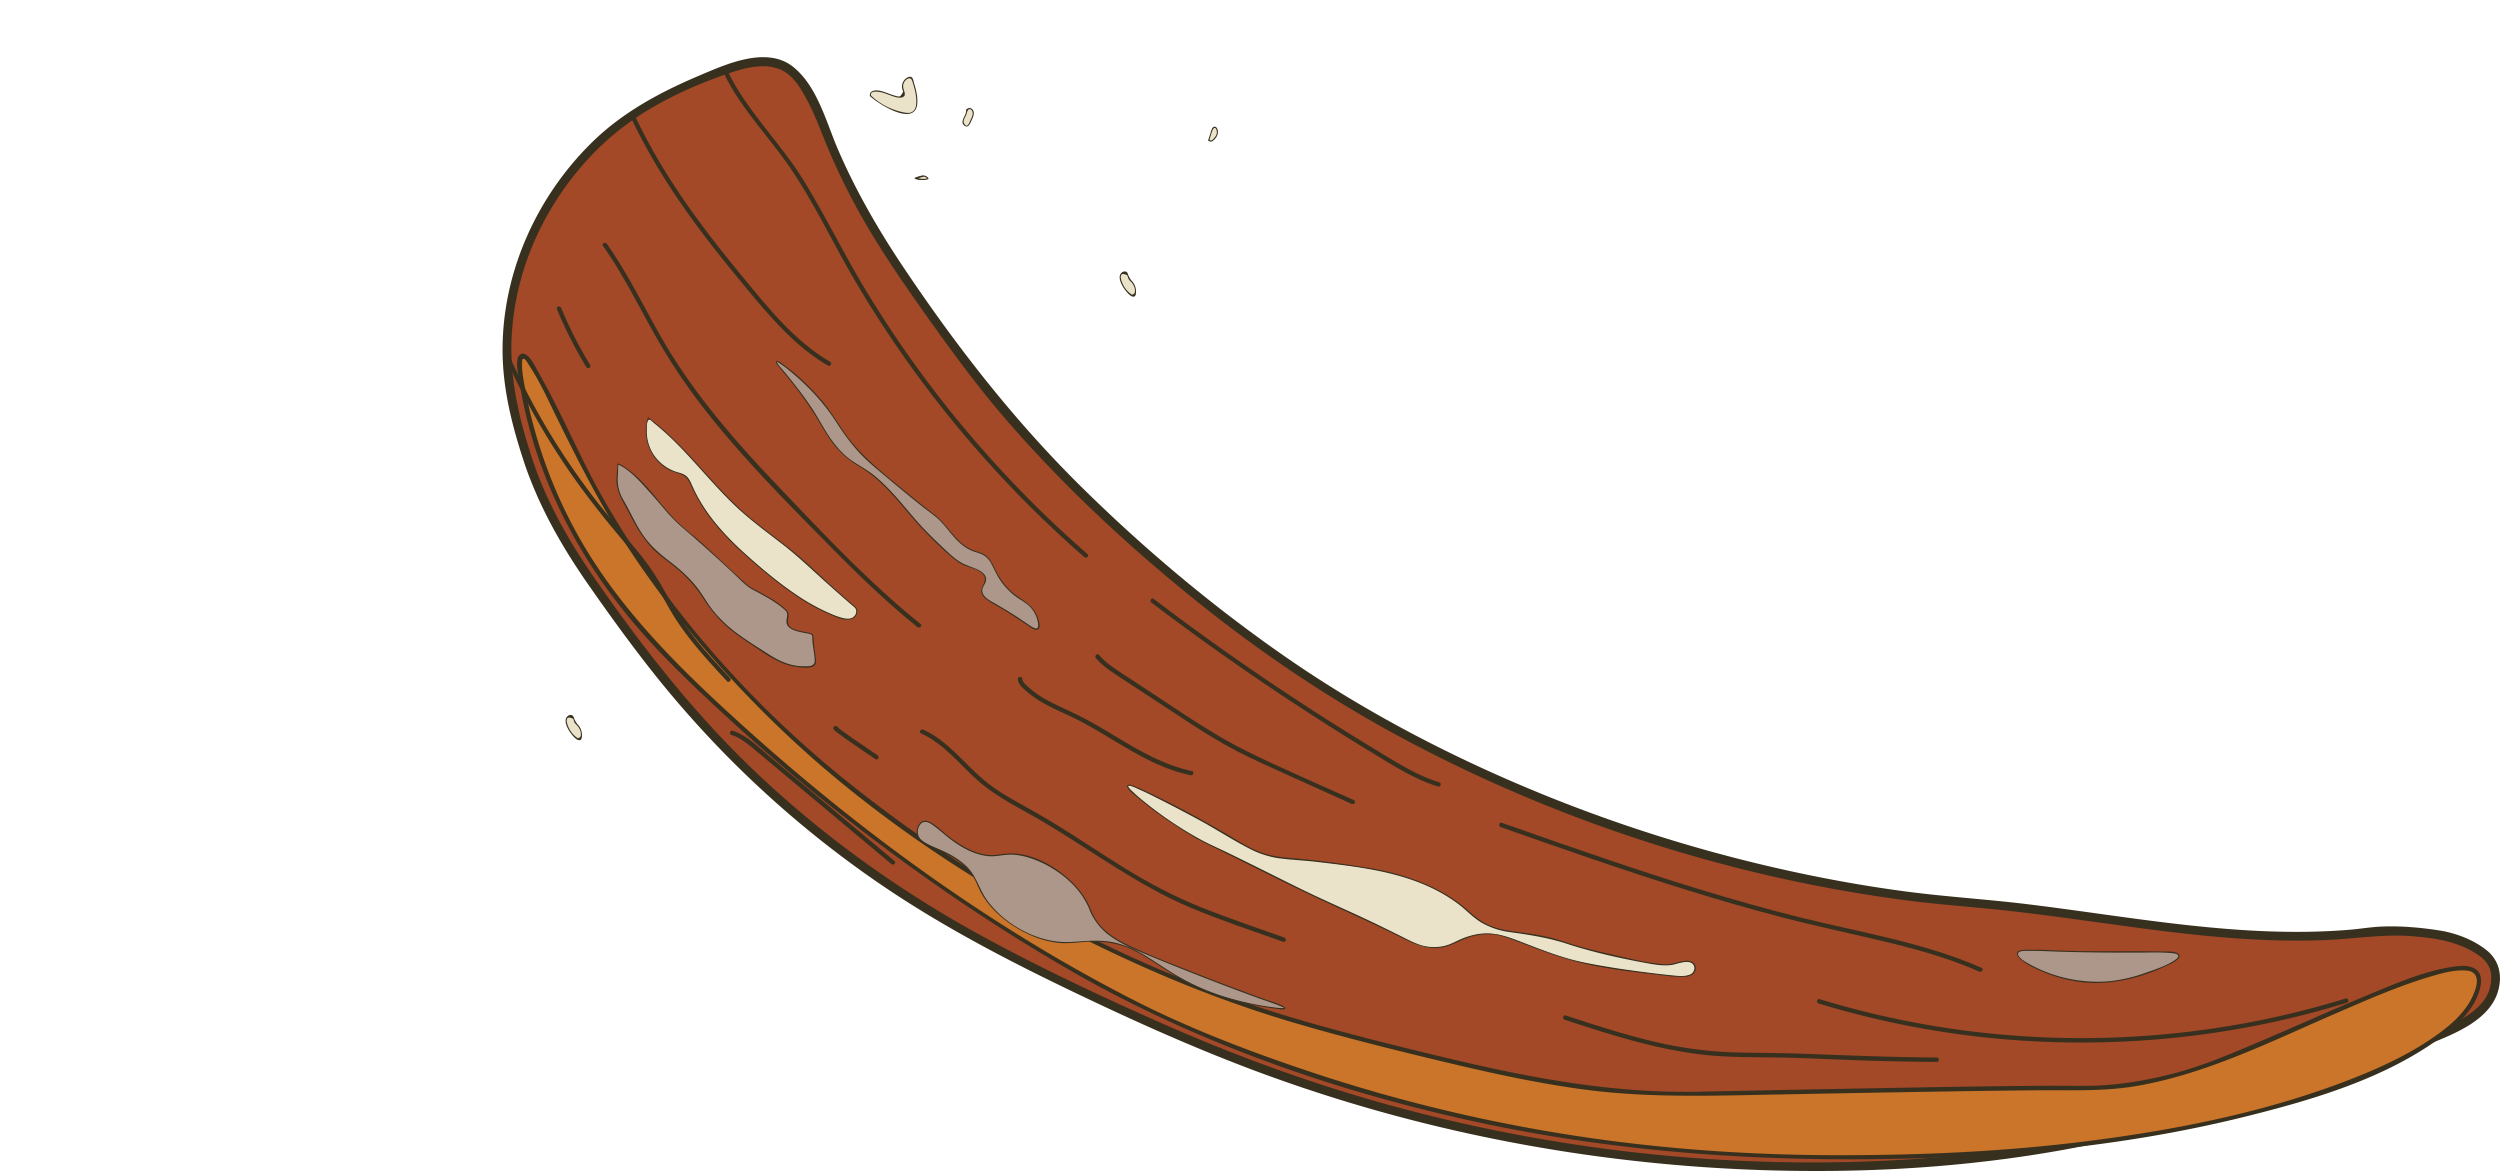 <svg xmlns="http://www.w3.org/2000/svg" viewBox="0 0 2833.31 1327.13"><defs><style>.cls-1{fill:#38301f;}.cls-2{fill:#eae3ca;}.cls-3{fill:none;}.cls-4{fill:#a34928;}.cls-5{fill:#ca7529;}.cls-6{fill:#ad968a;}</style></defs><title>horn2</title><g id="Layer_2" data-name="Layer 2"><g id="drinking_horn" data-name="drinking horn"><path class="cls-1" d="M713.44,134.14c20.48,43,45.93,83.34,74.24,121.61,13.6,18.38,27.79,36.31,42.27,54,15.15,18.51,30.32,37.1,46.59,54.64,17.7,19.1,37.13,36.74,59.73,49.9,2.79,1.62,5.3-2.7,2.52-4.32-40.51-23.59-70.29-61.29-99.7-96.93-29.67-36-58.32-72.91-83.21-112.4a667.88,667.88,0,0,1-38.12-69c-1.38-2.91-5.7-.37-4.32,2.52Z"/><path class="cls-1" d="M820,86.36c19.71,39.1,51.1,70.3,75.3,106.43,26.74,39.93,47.27,83.84,71.59,125.24A1271,1271,0,0,0,1121,527.56a1269.52,1269.52,0,0,0,105.79,103.76c2.41,2.11,6-1.41,3.53-3.53a1269.37,1269.37,0,0,1-178.76-191.93,1267.1,1267.1,0,0,1-73.2-108.36c-24.49-40.64-45.17-83.5-70.12-123.84-25.68-41.51-61.85-76.06-83.91-119.82-1.45-2.87-5.77-.35-4.32,2.52Z"/><path class="cls-1" d="M681.47,278.81c21.21,30.1,37.77,63,55.59,95.15a681.34,681.34,0,0,0,59.07,89.45c44.72,57.24,96.55,109.05,147.54,160.65,30,30.33,60.81,59.88,94.09,86.59,2.48,2,6-1.52,3.53-3.53-57.91-46.48-109-101.14-160.18-154.77-49.61-52-97.12-106.25-133-168.89-20.54-35.88-38.49-73.3-62.35-107.17-1.84-2.61-6.18-.12-4.32,2.52Z"/><path class="cls-1" d="M629.19,350.33a474.19,474.19,0,0,0,33.29,65.75c1.67,2.74,6,.23,4.32-2.52A464.78,464.78,0,0,1,634,349c-1.21-2.93-6-1.64-4.83,1.33Z"/><path class="cls-2" d="M986.41,108.45a74.64,74.64,0,0,0,38.87,19.71c2.85.49,5.93.78,8.49-.58,3.7-2,5-6.61,5.22-10.79.51-9.37-2.42-18.54-5.31-27.47a2.68,2.68,0,0,0-1.16-1.76,2.31,2.31,0,0,0-1.47,0c-5.86,1.2-9.77,8.17-7.75,13.8.94,2.6,2.71,5.93.56,7.65a4.49,4.49,0,0,1-2.57.76c-9.82.6-18.72-6.61-28.57-6.67a7.74,7.74,0,0,0-4.9,1.31c-1.36,1.07-2,3.16-1,4.58"/><path class="cls-1" d="M986,108.89c10.06,9.49,52.68,36.24,53.68,7,.25-7.27-1.55-14.42-3.64-21.32-1.17-3.83-1.37-8.88-6.34-7.28-3.8,1.21-6.65,5.07-7.34,8.91a11.29,11.29,0,0,0,.38,5.32,12.49,12.49,0,0,1,.78,2.05c.09,1-2.5,5.11-3.73,5.6-1.64.66-5-.63-6.64-1.1-6.71-1.87-13.24-5.68-20.39-5.6-3.89,0-8.23,2.23-6.54,6.68.28.74,1.49.42,1.2-.33-2.8-7.42,10.58-4.5,12.79-3.86,2.77.79,5.45,1.89,8.16,2.86,3.83,1.37,10.32,4,14.49,2.35,3-1.15,2.94-3.5,2.12-6.23-1.16-3.89-2.43-6.81-.18-10.83a9.15,9.15,0,0,1,3.25-3.51c3.41-1.93,5-.41,5.93,2.6,2.25,7.08,4.36,14.33,4.47,21.82,0,3.38-.12,7.67-2.23,10.54-3.52,4.77-9.13,3.45-14,2.39A74.89,74.89,0,0,1,986.85,108c-.59-.55-1.47.33-.89.88Z"/><path class="cls-2" d="M1045,199.49s-2.68,1-4,1.34-2.76.41-3.86,1.21a17.24,17.24,0,0,0,12.52.41A6.27,6.27,0,0,0,1045,199.49Z"/><path class="cls-1" d="M1044.85,198.88c-2.57.92-5.67,1.3-8,2.62a.63.63,0,0,0,.15,1.14,18.46,18.46,0,0,0,12.85.41.63.63,0,0,0,.38-.92,7.31,7.31,0,0,0-5-3.25c-.79-.13-1.13,1.08-.33,1.21a6.18,6.18,0,0,1,4.29,2.67l.37-.91a17.41,17.41,0,0,1-12.19-.41l.15,1.14c2.23-1.26,5.26-1.62,7.71-2.49C1045.93,199.82,1045.61,198.61,1044.85,198.88Z"/><path class="cls-3" d="M129.41,72.62c-.39-4.91-5.83-9.34-10.3-7.25-2.51,1.17-4,3.88-6.35,5.28-5,2.92-11-.78-16.23-3.07C88.91,64.26,80.37,64,72.06,64c-3.76,0-7.6.08-11.12,1.41s-6.7,4.14-7.43,7.82c0,0,21.34-1.69,31,1.72,5.74,2,10.93,5.32,16.47,7.83s11.78,4.22,17.7,2.79S129.89,78.69,129.41,72.62Z"/><path class="cls-3" d="M213.58,185.33c-.08-.48-.62-.72-1.09-.88l-4-1.29a3.12,3.12,0,0,0-2.62-.06c-.76.49-.58,2,.32,2l-1,2a5.53,5.53,0,0,0,8.11-.91A1.19,1.19,0,0,0,213.58,185.33Z"/><path class="cls-3" d="M402.07,1.93C373-.28,342.51-2.88,315.58,8.42c-13.33,5.6-25.27,14.43-39.09,18.69-15.83,4.89-32.9,3.41-49.21,6.37s-33.57,12.71-36.58,29c-3.67,19.83,16.13,37,35.85,41.19s40.35.43,60.31,3.33c28.87,4.2,56.28,25.15,62.09,53.74,5.33,26.22-8.23,52.45-24.6,73.61-19.61,25.35-59.78,69.91-60.33,73.1-4.08,23.64,41.2,55.59,59.32,33C345.15,313.27,358,327,382,301.75c6.74-7.09,11.38-15.9,17.48-23.55,13.33-16.72,38.65-27.28,56.18-15,19.16,13.38,26.36,51.61,6.74,64.3-53.5,34.62-84.69,67.24-56,140.37,22.16,56.52,104.48,48,91.43-4.61-1.7-6.84,1.77-13.93,2.15-21,1.36-25.08,52.31-63.71,55.27-54.76,5,15.2,14.28,26.4,19.31,41.6-3.84-192.29,98.54-309.2,302.73-367a226,226,0,0,0,27.1-60.12C737,8.29,569.13,14.63,402.07,1.93Z"/><path class="cls-3" d="M580.21,672.71c-1.05-4-3.35-7.42-5.26-11A60.08,60.08,0,0,1,568.13,630c.34-5.36,1.09-11.6-2.82-15.27-2.16-2-5.24-2.68-8.15-3.24q-15.21-3-30.44-5.91c-5.59-1.08-11.49-2.14-16.86-.27-8.33,2.89-12.78,11.71-16.41,19.74l-.64,1.48c-2.5,9.13-5,18.78-2.59,27.93,1.34,5,4.09,9.56,6.81,14,6.8,11.09,14.1,22.68,25.53,28.89,9.5,5.16,20.68,5.94,31.48,6.44,4.07.19,8.3.33,12.08-1.2,4.4-1.79,7.64-5.63,10.06-9.7C579.8,686.87,582,679.53,580.21,672.71Z"/><path class="cls-3" d="M1030.31,42.89c-7.86-8.24-19.54-14.13-30.56-11.27,0,0-12.67,1.07-15.83,4.51-10.83,11.77-10.09,29.77-8.7,45.7l1.08,12.44c.73,8.39,1.67,17.31,6.9,23.91,5,6.34,13.06,9.33,20.69,12a191.3,191.3,0,0,0,20,6.27c7.67,1.79,17.13,2,21.89-4.26,2.66-3.5,3.09-8.15,3.36-12.53C1050.82,92.6,1049.05,62.54,1030.31,42.89Z"/><path class="cls-3" d="M261.34,417a43.77,43.77,0,0,1-21.79-30.7c-.81-4.86-1.05-10.41-4.78-13.63-2.85-2.47-6.92-2.78-10.68-3l-38.79-2c-6.6-.35-9.76,5.88-9.76,5.88-2.2,7.6-5.46,14.91-7,22.68s-1,16.4,3.75,22.74c7.07,9.48,21.14,11.07,29,19.91,3.92,4.41,5.91,10.23,9.57,14.86s10.38,8,15.42,4.9a15.85,15.85,0,0,0,2.95-2.54q16.68-16.83,33.35-33.65A3.81,3.81,0,0,0,264,420C264,418.61,262.58,417.7,261.34,417Z"/><path class="cls-3" d="M1112.3,132.07a43,43,0,0,1-3.06,8.42c-3.31,7.79-18,18.73-20.37,4.74s-1.73-33.64,2.74-41.89c2.65-4.9,6-4.82,9.09-4.19s6.64,1.92,9.27,7.61S1114.06,124,1112.3,132.07Z"/><path class="cls-3" d="M36.63,351.08a42.51,42.51,0,0,1,5.29,7.23c4.62,7.08,5.5,25.4-7.41,19.55s-28.9-17.3-33.27-25.61c-2.59-4.93-.66-7.65,1.59-9.88s5.3-4.45,11.48-3.46S30.87,345.1,36.63,351.08Z"/><path class="cls-3" d="M1363.61,129.91c-1.67,1.71-2.54,4-3.57,6.18-3.14,6.5-3.73,32.46,5,34.58s19.55-1.4,22.51-9.89c1.75-5,.45-10.59-1.08-15.7-1.59-5.33-3.58-10.84-7.76-14.49S1367.51,126,1363.61,129.91Z"/><path class="cls-3" d="M327,468.65c-.75-5.51-6-9.51-11.48-10.59s-16.87,8.72-16.87,8.72a8.19,8.19,0,0,0-4.25,7c-.07,7.29,9.18,10.94,16.43,10.16C319,483,328.09,476.86,327,468.65Z"/><path class="cls-3" d="M140.63,67.14c-.88-4.41-1.95-9.14-5.32-12.12-3.56-3.15-8.7-3.48-13.36-4.39-9.17-1.79-24.29-11.47-24.29-11.47-23-3-47.34,9.66-58.06,30.29-1.52,2.92-2.71,6.72-.66,9.3A8.49,8.49,0,0,0,43,81.16c14.81,5.09,31.74,2.46,45.88,9.18,3.9,1.85,7.47,4.37,11.5,5.91,6.2,2.38,13,2.29,19.68,2.17,5.48-.1,11.36-.34,15.75-3.62C143.74,88.87,142.59,76.85,140.63,67.14Z"/><path class="cls-3" d="M1266.75,284.76c-2.57,1.54-5.31,3.27-6.43,6.05-1.18,2.94-.25,6.24.22,9.38.93,6.16-1.78,17.82-1.78,17.82,3.25,15.17,16.64,27.6,32,29.74,2.17.3,4.82.2,6-1.67a5.61,5.61,0,0,0,.62-3.09c-.12-10.44-5.55-20.5-4.48-30.89.29-2.86,1.08-5.67,1.15-8.54.11-4.43-1.47-8.71-3-12.86-1.28-3.42-2.74-7.06-5.79-9.09C1279.71,278,1272.42,281.36,1266.75,284.76Z"/><path class="cls-3" d="M638.81,787.44c-2.57,1.54-5.31,3.27-6.43,6-1.18,2.94-.25,6.25.22,9.38.92,6.16-1.78,17.83-1.78,17.83,3.25,15.16,16.64,27.6,32,29.73,2.17.3,4.82.2,6-1.67a5.61,5.61,0,0,0,.62-3.09c-.12-10.44-5.55-20.49-4.48-30.89.29-2.86,1.08-5.66,1.15-8.54.11-4.43-1.48-8.71-3-12.85-1.28-3.42-2.74-7.07-5.79-9.09C651.77,780.63,644.48,784,638.81,787.44Z"/><path class="cls-3" d="M225.24,182.83a8.11,8.11,0,0,0-3.75-1.5l-13.82-3s-5.48-3-7.67.36-1.33,8,.91,11.28c5.22,7.72,18.24,8.7,23.94,1.33C226.76,188.86,227.6,184.89,225.24,182.83Z"/><path class="cls-3" d="M1057.71,197a8.11,8.11,0,0,0-3.75-1.5l-13.82-2.95s-5.48-3-7.66.37-1.34,8,.9,11.27c5.22,7.72,18.24,8.7,23.94,1.33C1059.24,203.08,1060.08,199.1,1057.71,197Z"/><path class="cls-4" d="M598.52,521.72c-12.46-37.89-29.81-90.66-22-159.59,10.66-94.29,61.61-158.79,88-187.11C710.89,125.4,757.88,105.61,802.14,87c44.44-18.72,68.9-20.8,88.05-11,21.74,11.11,41.07,60.76,43.75,67.73,38.34,99.71,86.64,164.61,148.86,251.45,112.51,157.05,300.14,311.42,423.74,388,272.86,169,556.33,226.3,720.92,239.38,146.77,11.67,293.61,48.92,440.26,35.77,16.55-1.48,34.87-7.31,95.38,1,19.08,2.63,52.63,16,61.46,32,8.16,14.83,1.15,32.8,0,35.77-15.24,39.08-108.17,63.19-126.58,68.79-208.19,63.36-76.83,36.87-291.67,88.06-127.78,30.44-336.85,57.81-610.85,19.26-264.67-37.24-451.3-123.94-561.32-176.11-100.21-47.51-217.28-104-344-214.62C785.65,821.21,727.34,739.23,678.31,670.31,641.67,618.8,616.61,576.75,598.52,521.72Z"/><path class="cls-1" d="M603.34,520.39c-14.7-44.71-25.61-89.77-23.49-137.24,2.23-49.94,17.11-98.7,42-142,19.19-33.35,44-63.76,73.49-88.54,37.42-31.46,84.37-53.79,130.47-69.44,17.46-5.93,37.64-11.56,55.82-5.45,17,5.71,26.68,23.55,34.52,38.52C923.54,130.4,929,145.2,935,159.92a743.06,743.06,0,0,0,32.42,69.13c23.17,43.4,50.81,84.14,79.25,124.21,29.81,42,59.9,83.49,93.63,122.44,67.57,78,144,148.57,224.73,212.71,75.48,59.93,155.52,112.57,241.07,157.06,170.89,88.88,358.39,148.69,549.37,174.28,41.15,5.51,82.54,8.15,123.77,12.82,59.14,6.7,117.93,16,177,23.19,60.09,7.27,120.69,12.27,181.25,9.54,33.08-1.48,64.86-7,98.07-4.13,24.32,2.07,47.92,5.63,69.12,18.55,10.79,6.58,18.57,14.38,18.75,27.85a44.57,44.57,0,0,1-6.18,22.89c-8.43,14-24.22,23.07-38.29,30.36-16.19,8.39-33.33,14.86-50.63,20.57-55.07,18.16-111.15,33-165.14,54.35-45.63,18.07-94.19,28-141.77,39.42a1487.17,1487.17,0,0,1-223.61,36.31c-212.85,17.72-430.95-4.45-636.32-62.75-82.27-23.35-162.66-52.89-240.92-87.33-68.43-30.11-136.53-62.09-202.29-97.66-96.68-52.3-186.45-116.36-265.82-192.52-68-65.32-125.79-139.54-179.36-217-28.92-41.78-53.67-85.51-69.79-133.87-2-6.07-11.69-3.47-9.64,2.66,16.83,50.49,42.78,96.08,73.12,139.6,24.46,35.08,49.58,69.79,76.24,103.23A1174.08,1174.08,0,0,0,986.39,994.25c78.12,54.86,162.72,98.06,248.8,138.84,65.38,31,131.52,60.18,199.5,85,205.22,74.94,424.63,111.22,643,108.93,86.73-.91,173.52-8.27,258.93-23.54,38.55-6.9,76.57-16,114.61-25.23,28.69-7,57.61-13.61,85.81-22.42,13.09-4.09,25.71-9.33,38.49-14.26,27.33-10.54,55.24-19.54,83.17-28.34,33.4-10.53,67.73-19.21,100.23-32.39,26.49-10.75,61.64-25.88,71.5-55.41,6-18.09,2.81-36.53-12.45-48.64-14.89-11.83-34.88-19.44-53.57-22.33-21.18-3.27-43-5.21-64.45-4.4-12.28.46-24.35,2.57-36.58,3.59-123.05,10.28-245.24-14.3-366.87-29.06-44.32-5.38-88.9-8.1-133.18-13.82-41.14-5.3-82-12.41-122.62-21a1714.64,1714.64,0,0,1-289-88.18c-102.07-41.31-201-92.45-291.74-155-83.82-57.85-162.52-123.79-235-195.36-76.3-75.39-141.36-159.19-201-248.18-28.59-42.67-54.28-87.15-74.58-134.38C936.27,138,926.1,97.63,899,75.85,869.1,51.9,823.62,72.49,793.82,85.1c-45.5,19.24-88.25,42-123.73,77.05C608.29,223.21,569.91,308,569.56,395.25c-.17,44.12,10.46,86.2,24.14,127.8C595.7,529.14,605.36,526.53,603.34,520.39Z"/><path class="cls-1" d="M715.44,134.14c20.48,43,45.93,83.34,74.24,121.61,13.6,18.38,27.79,36.31,42.27,54,15.15,18.51,30.32,37.1,46.59,54.64,17.7,19.1,37.13,36.74,59.73,49.9,2.79,1.62,5.3-2.7,2.52-4.32-40.51-23.59-70.29-61.29-99.7-96.93-29.67-36-58.32-72.91-83.21-112.4a667.88,667.88,0,0,1-38.12-69c-1.38-2.91-5.7-.37-4.32,2.52Z"/><path class="cls-1" d="M822,86.36c19.71,39.1,51.1,70.3,75.3,106.43,26.74,39.93,47.27,83.84,71.59,125.24A1271,1271,0,0,0,1123,527.56a1269.52,1269.52,0,0,0,105.79,103.76c2.41,2.11,6-1.41,3.53-3.53a1269.37,1269.37,0,0,1-178.76-191.93,1267.1,1267.1,0,0,1-73.2-108.36c-24.49-40.64-45.17-83.5-70.12-123.84-25.68-41.51-61.85-76.06-83.91-119.82-1.45-2.87-5.77-.35-4.32,2.52Z"/><path class="cls-1" d="M683.47,278.81c21.21,30.1,37.77,63,55.59,95.15a681.34,681.34,0,0,0,59.07,89.45c44.72,57.24,96.55,109.05,147.54,160.65,30,30.33,60.81,59.88,94.09,86.59,2.48,2,6-1.52,3.53-3.53-57.91-46.48-109-101.14-160.18-154.77-49.61-52-97.12-106.25-133-168.89-20.54-35.88-38.49-73.3-62.35-107.17-1.84-2.61-6.18-.12-4.32,2.52Z"/><path class="cls-1" d="M1043.88,831.19c25.44,11.61,42.81,34.07,63.12,52.39,22.89,20.65,51.19,33.38,77.41,49.08,54.44,32.57,105.38,70.8,164.11,95.69,34.56,14.65,70.34,26.43,105.7,39,3,1.07,4.34-3.76,1.33-4.83-31.29-11.09-62.84-21.66-93.67-34-30.2-12.09-58.78-27.15-86.48-44.16-26.64-16.36-52.5-34-79.13-50.32-13.46-8.28-27.21-16-41-23.69s-27.32-15.53-39.36-25.62c-23.1-19.35-41.42-45-69.47-57.83-2.91-1.33-5.45,3-2.53,4.32Z"/><path class="cls-1" d="M1242,745.85c6.07,7.14,13.56,12.7,21.32,17.88,9.06,6,18.22,11.95,27.34,17.92q27.89,18.29,55.79,36.55c18.16,11.85,36.52,23.4,55.81,33.35,19.52,10.07,39.67,18.9,59.68,27.94l69.92,31.61c2.91,1.31,5.46-3,2.53-4.32-40.14-18.14-80.81-35.43-120.34-54.88-39-19.19-74.71-44.32-111-68.09l-30.47-20c-9.7-6.36-19.47-12.62-27-21.54-2.09-2.45-5.61,1.1-3.54,3.54Z"/><path class="cls-1" d="M1305,683a2948.87,2948.87,0,0,0,252.75,171.73c23,14,46,28.64,71.92,36.63,3.08,1,4.4-3.87,1.33-4.82-23.6-7.28-44.66-20.31-65.62-33-21.51-13-42.92-26.23-64.13-39.76q-63.45-40.46-124.72-84.2-34.87-24.91-69-50.86c-2.56-1.94-5.06,2.4-2.53,4.32Z"/><path class="cls-1" d="M1153.59,769.55c-.22,5.92,6.75,11.26,10.82,14.8a106.76,106.76,0,0,0,16.34,11.49c12.83,7.46,26.67,12.94,39.89,19.63,27.57,14,52.94,31.87,80.6,45.69,15.33,7.66,31.33,13.93,48.14,17.44,3.14.66,4.48-4.16,1.33-4.82-28.64-6-54.32-20.1-79.23-34.92-12.35-7.35-24.58-14.88-37.17-21.8-12.09-6.66-24.67-12.22-37.08-18.22a173,173,0,0,1-19.92-11,86.67,86.67,0,0,1-9.94-7.55c-2.47-2.19-8.91-7.18-8.78-10.75.11-3.22-4.89-3.22-5,0Z"/><path class="cls-5" d="M1466,1156.34c24.35,7.21,47.51,13.25,66.8,18.28,178.51,46.56,278.18,67.8,391.37,65.17,42.43-1,355-7.31,420.71-6.73,16.31.15,32.64.29,48.88-1.1,21.66-1.86,43-6.44,64.16-11.37,96.27-22.43,322.32-150.53,349-118,6.13,7.47.26,21.58-1.54,25.9-33.45,80.45-287.05,171.5-626,181.61-156.92,4.67-491.15,10.87-870.88-162.35,0,0-269.47-122.91-542.07-393.48C725.58,713.75,650,633.12,610.9,512.09c-14.5-44.92-27.31-105.79-19.26-108.68C601,400,634.25,476.56,661.8,530c84.81,164.39,197.94,269.41,254.53,321.94C916.33,851.92,1140.44,1060,1466,1156.34Z"/><path class="cls-1" d="M1465.28,1158.75c59.25,17.44,119.4,32.35,179.47,46.62,48.35,11.48,97,22,146.26,28.83,63.3,8.84,126.16,8.19,189.81,6.9q113.47-2.3,226.94-4.14c33.67-.53,67.34-1,101-1.31,38.05-.31,76.2,1.56,113.86-5.08,79.93-14.1,153.31-51.3,227.24-83.2,34.5-14.89,69.29-30.21,105.4-40.83,11.33-3.33,23.33-6.73,35.24-6.74,3.54,0,7.72.07,10.95,1.78,9.66,5.08,4.7,18.77,1.24,26.62-9,20.55-28.08,36-46.15,48.33-28.78,19.69-61,34.39-93.4,47-95.12,36.89-196.93,57.06-297.85,69.8-93,11.73-186.81,15.9-280.5,15.89-86.56,0-173.12-5.09-259-16.3a1815.77,1815.77,0,0,1-335.74-76.56c-70.57-23.36-140.87-50-207.13-83.93-159.43-81.67-307.22-189.2-439.91-309C769.53,757,698.4,687.52,651,599.45a547.28,547.28,0,0,1-56-159.6c-1.67-9-3.56-18.45-3.3-27.68.08-2.82-.46-5.62,1.94-5.52,2.08.08,5.64,6.9,6.67,8.47,11.52,17.52,20.34,37,29.55,55.81,25.41,51.81,51.28,102.94,83,151.25a1095.94,1095.94,0,0,0,95.12,124A1270.74,1270.74,0,0,0,923.77,861.89c113.11,98.68,245.54,178.77,382.79,238.68a1381.86,1381.86,0,0,0,158.72,58.18c3.09.92,4.41-3.9,1.33-4.82-183.54-54.65-357.27-148.54-506.6-268.31C849.6,797.06,753,687,683.1,564c-26.4-46.43-46.53-96.14-73.07-142.43C607.42,417.05,599,398.39,591,401c-9,2.94-3.25,25.61-2.29,31.76C605,537,655.22,633.76,724,712.86c32.74,37.65,69.43,72,106.22,105.59Q899,881.29,972.82,938.24c75.25,58.1,154.1,111.74,236.36,159.43,141.52,82,297.62,137.08,457.08,172.3,172.94,38.2,349.22,48.53,525.82,42.16,118.87-4.28,238.21-18.14,353.76-46.93,74.93-18.67,155.7-42.45,219-88.44,17.17-12.47,34.43-27.66,42.83-47.65,4.35-10.35,8.25-26.35-4.46-32.18-7.59-3.48-17.07-2.22-25-1-32.38,5.11-63.89,19-94,31.44-40,16.53-79.45,34.41-119.28,51.38-34,14.48-68.52,29.57-104.44,38.58-31.34,7.87-63,13-95.32,13.26-14.55.13-29.09-.14-43.64-.07-73,.38-146.07,1.87-219.09,3.2q-88.87,1.62-177.75,3.52c-94.53,2-187-15-278.66-36.73-60.07-14.27-120.23-29.18-179.47-46.62C1463.52,1153,1462.2,1157.85,1465.28,1158.75Z"/><path class="cls-1" d="M1773.29,1155.72c59.39,19.43,119.61,38.82,182.53,41.63,27.88,1.24,55.84.75,83.74,1.73,21.37.74,42.74,1.71,64.11,2.49q45.6,1.65,91.25,1.94c3.21,0,3.22-5,0-5-49.28-.31-98.47-2.32-147.7-4.16-25.83-1-51.66-1-77.5-1.56a454.34,454.34,0,0,1-94.46-12.16c-34.09-8-67.4-18.85-100.65-29.73-3.06-1-4.37,3.82-1.32,4.82Z"/><path class="cls-1" d="M2061,1137.26a1018.86,1018.86,0,0,0,232.21,42.18,1031.5,1031.5,0,0,0,235.73-12,1010,1010,0,0,0,130.8-31c3.07-.94,1.76-5.77-1.33-4.82a1013.52,1013.52,0,0,1-231.68,42.65,1025.62,1025.62,0,0,1-235.33-11.57,1010.57,1010.57,0,0,1-129.07-30.32c-3.08-.94-4.4,3.88-1.33,4.82Z"/><path class="cls-1" d="M1700.58,937.32c70.68,24.87,141.37,49.75,213,71.95,35.75,11.08,71.72,21.5,108,30.89,34.93,9,70.19,16.61,105.33,24.81,39.54,9.23,79,19.77,116.24,36.14,2.92,1.28,5.46-3,2.52-4.32-65.85-28.92-137.46-40-206.81-57.39-73-18.25-144.8-40.84-216-64.93-40.39-13.66-80.61-27.82-120.83-42-3-1.07-4.35,3.76-1.33,4.82Z"/><path class="cls-1" d="M829.11,833c8.58,2.69,15.71,8,22.56,13.63,7.52,6.19,15,12.49,22.42,18.74l45.14,37.76,91,76.15c2.45,2,6-1.47,3.53-3.54L919.7,897,873,858c-13-10.84-26.09-24.64-42.6-29.81-3.08-1-4.39,3.86-1.33,4.82Z"/><path class="cls-1" d="M944.56,825.83c.55,2.07,3.24,3.59,4.8,4.79,4.1,3.16,8.35,6.14,12.59,9.11,10,7,20,13.79,30.12,20.58,2.68,1.8,5.19-2.53,2.53-4.32-9.07-6.1-18.12-12.22-27.1-18.46-4.13-2.87-8.25-5.76-12.3-8.74-1.47-1.07-3-2.14-4.35-3.31-.82-.68-1.83-2.32-1.47-1-.83-3.11-5.65-1.79-4.82,1.33Z"/><path class="cls-1" d="M631.19,350.33a474.19,474.19,0,0,0,33.29,65.75c1.67,2.74,6,.23,4.32-2.52A464.78,464.78,0,0,1,636,349c-1.21-2.93-6-1.64-4.83,1.33Z"/><path class="cls-2" d="M969.26,688.31S934.59,658.48,918,642.42c-23.55-22.77-51.68-40.28-76.17-62-37.69-33.5-66.42-76.75-107.1-106.55a48.8,48.8,0,0,0,32.47,61.78c3,.88,6.06,1.51,8.65,3.19,4.3,2.78,6.37,7.87,8.44,12.55,16.59,37.56,47.36,66.82,78.83,93.2,26.57,22.27,54.82,43.62,87.53,55.1,4.89,1.72,10.35,3.19,15.12,1.18S973.17,691.71,969.26,688.31Z"/><path class="cls-1" d="M969.71,687.87q-13.43-11.55-26.65-23.33c-15-13.32-29.19-27.58-44.77-40.21-19.39-15.71-40.06-29.83-58.54-46.64-17.46-15.88-33-33.69-48.81-51.17-17.3-19.11-35.12-37.87-55.92-53.23a.63.63,0,0,0-.92.37c-6.74,22.19,2.28,46.38,22.49,58.05,4.78,2.75,9.73,4,14.88,5.8,8,2.76,10.35,10.18,13.63,17.19a181.26,181.26,0,0,0,19.77,32.4c15.16,20,33.61,37.33,52.68,53.59,19.76,16.83,40.21,33.23,62.93,45.91a201.64,201.64,0,0,0,20.14,9.86c5.8,2.44,12.12,5.45,18.46,5.9,4.6.32,9.21-1,11.52-5.3,1.68-3.14,1.55-6.56-.89-9.19-.55-.59-1.43.29-.89.88,3.19,3.44,1.27,8.73-2.33,11s-8.45,1.44-12.37.39c-6.57-1.75-13-4.68-19.18-7.53a230.88,230.88,0,0,1-30.07-17c-20-13.22-38.63-28.67-56.53-44.59-17-15.08-33.15-31.31-46.3-49.89a175.87,175.87,0,0,1-16.9-29.33c-1.79-4-3.41-8.35-6.55-11.52-3.49-3.52-8.17-4.2-12.68-5.72a49.09,49.09,0,0,1-26-20.72A47.64,47.64,0,0,1,733.7,497a48.7,48.7,0,0,1-.67-9.94c.1-3-.2-8.26,1.56-10.67s5,1.86,7,3.45,3.9,3.16,5.81,4.79c4.68,4,9.22,8.11,13.65,12.36,8.07,7.76,15.78,15.89,23.34,24.15,15.56,17,30.55,34.49,47.12,50.49,17,16.43,36.06,30.32,54.73,44.74,18.31,14.14,34.77,30.09,52,45.49q15.18,13.58,30.61,26.85C969.43,689.28,970.32,688.4,969.71,687.87Z"/><path class="cls-6" d="M880.1,409.83c1.59-1.6,21.17,13.58,39,31.64,31.64,32.09,29.07,44.32,58.7,74.75,7.6,7.8,21.27,19.11,48.61,41.73,35.77,29.59,33.59,25.37,41.27,33.94,12.41,13.82,20.71,27.72,37.61,33,3.44,1.08,6.82,1.67,11,4.58,8.55,6,8.44,13.26,16,25.23a80.79,80.79,0,0,0,16.05,18.34c9.71,8,15.87,8.82,22.47,17.89a32.39,32.39,0,0,1,5.5,12.38c.85,4.06,1.63,7.79,0,9.17-3,2.56-11.85-5-27.51-15.13-24.19-15.6-35.61-18.48-36.23-27.52-.46-6.73,5.59-9.07,4.12-15.13-1.87-7.76-13.2-9.9-23.84-14.68-9.21-4.13-17.61-12.23-34.4-28.43-31.82-30.71-32.61-39.31-56.41-61.91C972.52,521.61,969.61,531,949.35,508c-17.62-20-16-27.69-42.65-63.29C890.42,423,878.79,411.13,880.1,409.83Z"/><path class="cls-1" d="M880.41,410.37c.85-.49,4.07,2,4.74,2.46,3.34,2.22,6.5,4.72,9.6,7.25a299.56,299.56,0,0,1,22.55,20.48,241.72,241.72,0,0,1,32,40.18c8.37,13,17.45,25.12,28.29,36.14,7.58,7.7,16,14.57,24.28,21.5,14.31,12,28.64,24,43.27,35.56,5.64,4.47,11.65,8.59,17.09,13.31,8.17,7.1,14.13,16.48,21.63,24.25,5.24,5.44,11.22,10.17,18.3,13,4.4,1.73,9,2.47,13.07,5.08a24.32,24.32,0,0,1,8.4,9.59c3.92,7.51,7.11,15,12.34,21.8a78,78,0,0,0,13.44,13.73c6.67,5.24,14.62,8.67,20,15.42a32.14,32.14,0,0,1,5.5,10.1c1,3,4.07,13.45-1.72,11.85-2.86-.79-5.65-3-8.09-4.56-4-2.63-7.9-5.37-11.88-8-8-5.27-16.15-10.11-24.39-14.9-4.48-2.6-9.84-5.18-13.22-9.23a9.4,9.4,0,0,1-2.34-6.17c0-4.06,3-6.62,4-10.31,1.5-5.51-2.53-9.7-7-12.2-6.67-3.73-14.33-5.32-21-9.17-6.16-3.59-11.51-8.49-16.72-13.31-7.29-6.76-14.48-13.67-21.47-20.75-20.66-20.93-37-45.45-59.89-64.24-8.23-6.76-17.53-11.43-26.2-17.48-10.19-7.12-18.72-17.27-25.58-27.55-6.41-9.61-11.67-19.94-18-29.62-10-15.4-21.45-29.84-33.1-44-.78-1-8.51-9.05-7.69-10.34.43-.68-.65-1.31-1.08-.63-1,1.61,2.13,4.69,3,5.75,4.47,5.76,9.24,11.3,13.78,17a391.25,391.25,0,0,1,32.45,46.54c5.68,9.72,11.29,19.26,18.64,27.85a99.78,99.78,0,0,0,26.24,21.81c25.59,15,42.93,38.13,62,60.12a421.81,421.81,0,0,0,41.08,41c4.53,3.95,9.28,7.77,14.7,10.44,7.23,3.55,20,5.19,24,12.93,3.34,6.43-4.91,11.95-3.13,18.83,1,3.71,4,6.26,7,8.39,5.9,4.17,12.45,7.47,18.65,11.17,9,5.41,17.69,11.41,26.49,17.2,2.48,1.63,8.29,6.52,11.74,4.79,4.56-2.28.1-13.39-1.19-16.37-6-13.81-20.51-18.44-30.64-28.42a83.86,83.86,0,0,1-17-24.48c-3-6.43-5.93-12.36-12.26-16.1-3.48-2.06-7.37-2.83-11.14-4.17a45.15,45.15,0,0,1-14.4-8.59c-7.24-6.26-13-14.05-19.2-21.25a79,79,0,0,0-12-11.38c-11.43-8.73-22.61-17.76-33.69-26.92-24.1-19.94-49.12-38.93-67.17-64.86-8.6-12.36-16.16-25.27-25.95-36.78-12.78-15-27.55-29.33-43.62-40.84-1.42-1-5.94-5.12-8.07-3.89A.63.63,0,0,0,880.41,410.37Z"/><path class="cls-6" d="M700.79,525.85s11.45,5.19,24.3,18.8c17.15,18.18,27.28,30.84,33.48,38.07,9.73,11.34,8.65,8,49.53,44.94,39.91,36.09,37.11,35.83,44.94,39.9,17.7,9.2,38.24,22.62,39.44,26.14,2.12,6.2-2.35,9.68.46,14.67,5,8.9,28.89,7.8,28.43,11.93-.94,8.51,3.67,24.3,2.29,31.64-.59,3.18-5.73,3.54-12.38,3.67-18.19.35-32.72-8.68-38.52-12.38-27.29-17.42-40.94-26.13-52.28-37.15-26.2-25.46-19.5-31-45.4-55.49-19.76-18.69-26.65-18.29-41.73-37.15C723.53,601.18,718.47,591,710,574c-2.51-5-12.25-17.43-10.55-34.39C700.79,525.85,700.06,526.25,700.79,525.85Z"/><path class="cls-1" d="M700.47,526.39c9.81,4.52,18.21,12.37,25.52,20.13,9.56,10.15,18.7,20.67,27.67,31.35a184.21,184.21,0,0,0,21.82,21.81q29.68,25.46,58.14,52.32c6.3,5.92,12.12,12.41,19.83,16.48,12.3,6.49,25.94,13.48,36.28,23,4.78,4.39.79,9.41,1.74,14.71.71,3.91,4.16,6.23,7.55,7.7,4.27,1.85,8.91,2.66,13.44,3.56a48.54,48.54,0,0,1,5.71,1.28c2.84.94,2.41,2.25,2.46,5,.11,6.88,1.75,13.66,2.41,20.48.29,3,1,6.59-1.21,8.77-2.74,2.73-8.61,2.15-12.3,2.09-14-.21-26.52-6-38.11-13.36-12-7.68-24.22-15.22-35.73-23.67a149.08,149.08,0,0,1-27.06-25.52c-6.87-8.35-11.85-18-18.49-26.5-8.61-11.05-19.22-20.66-30.33-29.13-10.81-8.24-20.51-16.33-28.73-27.31-8.56-11.41-14.21-24.19-21-36.63-2.57-4.69-5.42-9.12-7.33-14.17-2.93-7.76-3-15.26-2.29-23.41.09-1,0-8.52.66-8.9s.07-1.47-.63-1.08c-1,.55-.72,2-.78,3-.44,7-1.68,14-.7,21,1.69,12.07,9,22.42,14.43,33.08,6.84,13.5,14.44,26.45,24.68,37.7,8.64,9.49,19.53,16.17,29.23,24.46a147.71,147.71,0,0,1,29.27,33,156.82,156.82,0,0,0,24.49,30.07c8,7.58,17.08,13.93,26.24,20,11.8,7.86,23.7,16.69,36.64,22.6a66.69,66.69,0,0,0,19.64,5.68c5,.6,14.71,2,19.12-1.45,3.22-2.52,1.74-8.84,1.34-12.24-.84-7-2-13.77-2.16-20.79-.08-2.68-1.13-3.18-3.75-4-4.7-1.41-9.64-1.85-14.36-3.2a25.89,25.89,0,0,1-7-2.9c-4-2.62-4.26-6.33-3.45-10.78.75-4.13.36-7.15-2.69-10C880.18,681,866.49,674,854.08,667.4a39.23,39.23,0,0,1-8.05-5.46c-17.8-15.88-34.89-32.56-52.75-48.39-10.41-9.22-22-17.73-31.42-28-17-18.61-31.51-40.8-52.47-55.26a56,56,0,0,0-8.29-5C700.38,525,699.74,526.05,700.47,526.39Z"/><path class="cls-2" d="M1278.16,890.44c2.06-3.27,37.21,15.16,66,30.27,65.33,34.23,67.66,42.17,96.31,49.52,15.72,4,8.75,0,77,9.18,41,5.48,52.18,8.08,62.37,11,15.41,4.42,37.24,10.68,61.45,25.68,25.67,15.91,24.71,23.48,45.86,33,17.14,7.73,24.4,5.75,54.12,11,33,5.85,26.94,8.81,76.12,20.18,45.08,10.42,67.62,15.63,80.72,11.92,4.18-1.18,16.49-5.21,21.09,0a8.52,8.52,0,0,1,.92,9.17c-3.69,6.76-18.39,5.36-25.68,4.59-87-9.25-118.32-19.26-118.32-19.26-66-21.12-73.55-32-100.89-27.52-25.42,4.2-27.91,15.12-51.37,14.68-17.36-.33-22.66-6.44-75.21-31.19-25.36-11.94-23.32-10.14-52.28-23.84-20.88-9.89-32.26-15.72-55.94-27.52-76.13-38-70.59-33.65-85.3-42.19C1312.74,924.47,1275.91,894,1278.16,890.44Z"/><path class="cls-1" d="M1278.6,890.88c1.52-1.69,10.57,3,11.88,3.57,6.67,2.88,13.19,6.11,19.69,9.37q24.39,12.23,48.41,25.25c19.49,10.55,38.12,22.85,57.86,32.91a103.87,103.87,0,0,0,32.67,10.67c13.87,1.88,28,2.38,41.91,4,55.83,6.58,115.39,12.94,161.84,48,9.31,7,17.07,15.91,27.34,21.64a87.62,87.62,0,0,0,31.2,10.13c22.22,3.06,43.68,6.4,65,13.37,28.59,9.34,58.5,16,88.06,21.45,9.26,1.71,19,3.53,28.5,2.56,3.84-.4,7.4-1.68,11.14-2.54,3.37-.78,7.18-1.52,10.62-.76,7.34,1.62,7.16,11.06.89,13.86-5.92,2.64-13.43,1.75-19.71,1.13-9.37-.93-18.74-2-28.09-3.21-15.57-1.92-31.11-4.1-46.58-6.69-14.24-2.39-28.59-4.93-42.52-8.8-20.49-5.7-40.34-13.92-60.21-21.44-15.41-5.84-29.53-9.5-46-6.28a83.66,83.66,0,0,0-19.52,6.54c-5.59,2.63-11.07,5.43-17.19,6.67a51.92,51.92,0,0,1-25.19-1.07c-7.8-2.41-15.13-6.36-22.41-10-14.21-7.07-28.44-14.09-42.82-20.81-24.11-11.27-48.5-21.83-72.39-33.61-28.13-13.86-56.08-28.07-84.33-41.69-8.94-4.3-18.08-8.3-26.83-13a421.79,421.79,0,0,1-65.12-43.61c-4.2-3.39-8.36-6.86-12.25-10.61-.94-.91-6.49-5.55-5.76-7.18.33-.72-.75-1.36-1.08-.63-1.72,3.83,8.82,11.38,10.94,13.24a382.54,382.54,0,0,0,37.85,28.46c13.45,9,27.22,17.91,41.86,25,48.24,23.2,95.71,48.14,144.42,70.31,25.13,11.44,50.15,22.93,74.88,35.23,14.76,7.34,28.33,14,45.27,11.73,12.82-1.69,23.51-9.78,36-12.88,9-2.24,18.42-3.14,27.59-1.43,8.6,1.61,16.85,4.92,25,8,14.24,5.45,28.49,10.84,42.95,15.7,37.54,12.62,77.64,17.16,116.81,21.65,7.89.9,15.92,2.17,23.89,2.14,4.7,0,11-.27,14.52-4,3.1-3.28,3-9.32-.6-12.25-3.89-3.22-10.13-2.1-14.62-1.12s-8.53,2.48-13.07,2.77a75.43,75.43,0,0,1-13.68-.64c-15-1.81-29.8-5.45-44.5-8.81-16.39-3.75-32.84-7.4-48.93-12.31-8.18-2.49-16.21-5.46-24.49-7.6-13-3.37-26.42-5.36-39.75-7.07-12.29-1.57-23.74-3.45-35-8.93-11.47-5.59-19.72-14.66-29.63-22.39-14.14-11-30.35-19.53-47-26a295.15,295.15,0,0,0-61.4-16c-28.1-4.4-56.44-8.26-84.8-10.48-9.91-.78-19-1.9-28.53-4.88-16.09-5-30.18-14.5-44.61-22.93-29.61-17.3-60.07-33.73-91.13-48.29a124.43,124.43,0,0,0-14.2-6c-1.38-.45-4.57-1.83-5.85-.4C1277.18,890.59,1278.06,891.48,1278.6,890.88Z"/><path class="cls-6" d="M1045.19,931.71c11.51-6.28,27.1,23.14,61.46,34.85,26.24,9,28.79-4.25,58.7,4.59,5.63,1.67,40.36,12.46,62.37,44.94,8.55,12.63,6.31,15.45,13.75,26.6,11.24,16.85,26.41,25.52,67,42.19,74.24,30.53,129.07,49.76,129.07,49.76,6.85,2.41,19,6.62,18.6,8-.57,2.2-31.83-2.59-56.87-9.18-86.06-22.64-97.53-66.24-157.76-67-21.16-.25-31.7,5-55-.92-30.47-7.72-51-26.42-56.86-32.1-26.53-25.59-17.12-38.5-41.28-56.87-22.81-17.33-47.1-17.92-48.61-32.1C1039.22,940.1,1041,934,1045.19,931.71Z"/><path class="cls-1" d="M1045.51,932.25c4.83-2.4,10,1.54,13.73,4.34,5.51,4.16,10.62,8.83,16.08,13.07,13.29,10.31,29.6,19.92,46.83,20.76,6.3.3,12.41-1.12,18.65-1.64,8.47-.71,16.82.68,24.92,3.13a119.61,119.61,0,0,1,30.57,14.51c16.38,10.72,31,25.77,38.31,44.17a66.61,66.61,0,0,0,21.8,28.85c13.59,10.33,30,16.92,45.63,23.46,21.51,9,43.19,17.61,64.93,26,23.1,9,46.29,17.79,69.67,26,4.95,1.74,10,3.39,14.77,5.49.24.11,4.09,1.59,4,2.12,0-.27-1.54,0-2,0a58.66,58.66,0,0,1-9-.73,328.81,328.81,0,0,1-61.84-13.92,252.86,252.86,0,0,1-50.55-23.26c-11.79-7.05-23-15-34.79-22.08-10.84-6.47-22.31-11.78-34.71-14.42-16.24-3.46-32.1-1.53-48.47-.55-35.64,2.14-74.09-18.36-95.15-47-8.51-11.58-11.84-26.2-21.71-36.81-6.85-7.38-15.58-13-24.52-17.47-8-4-16.82-6.85-24.51-11.54-3-1.86-6.09-4.26-7.32-7.74-1.81-5.12,0-11.81,4.62-14.8.67-.44,0-1.52-.63-1.08-5.32,3.45-7.4,11.23-4.87,17,2.44,5.58,8.71,8.53,13.9,10.95,18.57,8.64,39,16.5,49.56,35.34,3.67,6.53,6.2,13.63,10,20.09a93.37,93.37,0,0,0,16.77,20.45,132.75,132.75,0,0,0,38.61,25.28,106.44,106.44,0,0,0,31.16,8.38c9.48.92,18.83-.28,28.27-1,16.48-1.3,33,.06,48.47,6,13,5,24.65,12.77,36.24,20.35,13.83,9,27.85,17.73,42.88,24.68,19.71,9.1,40.53,15.27,61.75,19.71,9.24,1.94,18.57,3.67,28,4.78,1.58.19,10,2,11-.18,1.38-3.09-17.92-8.65-20.93-9.72q-14.39-5.1-28.66-10.47-27.71-10.3-55.2-21.17c-23.36-9.22-47-18.19-69.71-28.91-13.45-6.34-27-13.65-36.45-25.43-5-6.17-8-12.93-11.08-20.17-4-9.31-10.3-17.66-17.24-24.94-18.32-19.23-48.4-36.86-76-34.75-6.41.49-12.68,2-19.15,1.68-10.68-.52-21.23-4.83-30.45-10a150.74,150.74,0,0,1-22.18-15.79c-4.76-4-9.49-8.53-15-11.42-3.1-1.62-6.36-2.42-9.62-.8C1044.16,931.53,1044.79,932.61,1045.51,932.25Z"/><path class="cls-6" d="M2286.62,1080.3c-1.8,7.35,29.94,24.07,60.53,30.26,41.17,8.34,74.48-3.56,90.81-9.63,9.38-3.48,32.7-12.15,31.64-17.88-1.16-6.27-30.44-3.34-93.55-4.13C2310.86,1078.11,2288.09,1074.32,2286.62,1080.3Z"/><path class="cls-1" d="M2286,1080.13c-.54,3.43,2.94,6.28,5.3,8.17,5.93,4.78,13,8.25,19.9,11.34,18.49,8.24,38.48,13.48,58.75,14.3,30.18,1.21,61-7.46,88-20.57,2.69-1.3,16.91-7.79,10.73-12.46-4.51-3.42-13.84-2.45-19-2.55-36.79-.74-73.57.28-110.36-.88-13.76-.44-27.61-1.44-41.38-1.07-3.13.08-10.8-.4-12,3.72a.62.62,0,0,0,1.2.33c1-3.3,8.63-2.75,11.07-2.81,9.86-.24,19.75.35,29.59.69,34.25,1.2,68.48,1.41,102.74,1.22,9.79-.06,19.72-.4,29.48.54,2.24.21,5.42.3,7.42,1.54,3.6,2.25-1.1,5.47-3.32,6.92-9.68,6.35-21.4,10.07-32.26,13.9a177.13,177.13,0,0,1-41.29,9.6,159.92,159.92,0,0,1-89.86-19c-3.51-2-14.4-7.3-13.57-12.58C2287.35,1079.68,2286.14,1079.34,2286,1080.13Z"/><path class="cls-3" d="M21.51,361.12a.13.13,0,0,0,0-.05c-.14-.07-.27-.16-.41-.22Z"/><path class="cls-3" d="M23.08,356c-1.85.85-2.83,3.46-1.6,5.07,2.09,1.13,3.38,3.37,4.52,5.49s2.61,4.67,5,5.67,5.81-.5,5.67-3.06a5.73,5.73,0,0,0-1.06-2.6l-2.92-4.75a17,17,0,0,0-3.81-4.8A5.79,5.79,0,0,0,23.08,356Z"/><path class="cls-3" d="M623.69,178.58c-.44-2.82-2.66-5.05-5.07-6.6-14.79-9.51-34.68,1.24-45.65,15C555,209.45,548.7,238.89,544.85,267.4c-2.22,16.41-4,33.56-12.87,47.55-1.28,2-2.9,4.09-5.23,4.58-5.28,1.12-8.15-6-8.39-11.38-.82-18.22,3.31-36.45,1.83-54.63s-10.75-37.75-28.2-43.05c-14.66-4.45-30.87,2.34-45.65-1.67C430.24,204.43,420,188.2,416,172s-3.36-33.19-6.19-49.63S399.49,88.83,384.7,81.1c-7.39-3.87-15.92-5-23.42-8.66S347,61.13,348.67,53c1.58-7.67,9.49-11.92,15.71-16.68s11.52-13.89,6.54-19.93c-3.12-3.79-9-4.14-13.52-2.14S280.21,52.83,244,60.32c-10.9,2.25-24,5.77-26.95,16.51,11.72,9.35,28.61,5.42,43.6,5.14,18-.32,35.51,5.35,52.57,11.1,15.89,5.35,32.46,11.3,43.63,23.79,14.92,16.67,16.84,41.41,13.32,63.5a161.41,161.41,0,0,1-43.72,86.82c-13,13.31-28.9,25.07-35.64,42.43-3.94,10.15-1.78,25.1,8.91,27.1,8,1.49,14.81-5.33,20.32-11.28,21-22.65,45.84-41.27,70.89-59.29,11.32-8.14,22.87-16.28,36-21.09s28.09-6,40.76-.17c25.27,11.58,31.62,46.66,21.26,72.45S456.51,362,436.22,381c-6.45,6-13,12.51-15.81,20.87-2.22,6.61-1.87,13.8-1,20.72A146.13,146.13,0,0,0,435.51,473c3.87,7.22,9.16,14.71,17.16,16.47,8.86,1.93,17.84-4.24,22.31-12.12s5.53-17.17,6.92-26.13C485.66,427,495,400.3,517.45,390.7c6.62-2.83,14.34-4.17,19.09-9.57,6.12-7,4.74-17.64,8-26.33,4.53-12.12,17.62-19.3,22.66-31.22,3.29-7.79,2.72-16.58,3.14-25,2-41.18,28.14-76.55,50.39-111.25C622.42,184.66,624.17,181.69,623.69,178.58Z"/><path class="cls-3" d="M988.41,108.45a74.64,74.64,0,0,0,38.87,19.71c2.85.49,5.93.78,8.49-.58,3.7-2,5-6.61,5.22-10.79.51-9.37-2.42-18.54-5.31-27.47a2.68,2.68,0,0,0-1.16-1.76,2.31,2.31,0,0,0-1.47,0c-5.86,1.2-9.77,8.17-7.75,13.8.94,2.6,2.71,5.93.56,7.65a4.49,4.49,0,0,1-2.57.76c-9.82.6-18.72-6.61-28.57-6.67a7.74,7.74,0,0,0-4.9,1.31c-1.36,1.07-2,3.16-1,4.58"/><path class="cls-2" d="M1095.54,125.11s0,0,0,0,0-.31,0-.47Z"/><path class="cls-1" d="M1096.08,125.43a1.41,1.41,0,0,0,.06-.84c-.1-.77-1.29-.83-1.25,0l0,.52c0,.8,1.29.81,1.25,0l0-.52h-1.25c0,.09,0,.46.11.21C1094.65,125.52,1095.72,126.15,1096.08,125.43Z"/><path class="cls-2" d="M1100.66,123.56c-1.73-1.06-4.45-.42-5.1,1.5.23,2.36-.92,4.68-2,6.81s-2.43,4.77-1.94,7.29,3.65,4.55,5.7,3a5.73,5.73,0,0,0,1.57-2.32c.77-1.7,1.55-3.39,2.32-5.08a16.83,16.83,0,0,0,1.86-5.84A5.79,5.79,0,0,0,1100.66,123.56Z"/><path class="cls-1" d="M1101,123a4.63,4.63,0,0,0-4.37,0c-2.2,1.24-1.51,3.25-2.17,5.39-1.25,4.09-6.6,10.43-1.33,14.06,4.34,3,6.29-2.31,7.73-5.46,2-4.35,4.94-10.17.26-13.87-.62-.49-1.51.38-.88.88,3.53,2.79,1.92,7.09.41,10.46-.57,1.27-1.16,2.54-1.74,3.8s-2.52,6.61-5.62,2.7c-2.84-3.58.44-7.59,1.87-11,.77-1.84,1.18-7.68,5.21-5.9C1101.08,124.42,1101.71,123.35,1101,123Z"/><path class="cls-2" d="M1047,199.49s-2.68,1-4,1.34-2.76.41-3.86,1.21a17.24,17.24,0,0,0,12.52.41A6.27,6.27,0,0,0,1047,199.49Z"/><path class="cls-1" d="M1046.85,198.88c-2.57.92-5.67,1.3-8,2.62a.63.63,0,0,0,.15,1.14,18.46,18.46,0,0,0,12.85.41.63.63,0,0,0,.38-.92,7.31,7.31,0,0,0-5-3.25c-.79-.13-1.13,1.08-.33,1.21a6.18,6.18,0,0,1,4.29,2.67l.37-.91a17.41,17.41,0,0,1-12.19-.41l.15,1.14c2.23-1.26,5.26-1.62,7.71-2.49C1047.93,199.82,1047.61,198.61,1046.85,198.88Z"/><path class="cls-2" d="M1282.92,319.58a32.13,32.13,0,0,1-3.23-3.57,14.13,14.13,0,0,1-1.69-4.29,5.64,5.64,0,0,0-1.24-2.7,3.46,3.46,0,0,0-3.86-.4,7.17,7.17,0,0,0-2.83,2.92l-.55,2.52A29.29,29.29,0,0,0,1284,335.39a1.89,1.89,0,0,0,.92.32c.79,0,1.24-.89,1.45-1.64A15.73,15.73,0,0,0,1282.92,319.58Z"/><path class="cls-1" d="M1283.37,319.14a22.89,22.89,0,0,1-5-8.31,5.34,5.34,0,0,0-1.3-2.35c-1.76-1.44-4.13-.9-5.75.46-4.8,4-1.25,11.56,1.23,15.88,1.67,2.92,9,13.25,13.11,11.16,2.11-1.07,1.9-5.43,1.75-7.28a17.11,17.11,0,0,0-4.05-9.56c-.51-.63-1.39.26-.89.88,2,2.51,4,6.06,3.76,9.45q.51,3.24-3.24,4.62a27.42,27.42,0,0,1-3.41-2.57,28.78,28.78,0,0,1-7.53-10.59,20,20,0,0,1-1.7-5.57,3.83,3.83,0,0,1,0-2.39q.46-4.19,7-1.08c.81.92,1,3.26,1.76,4.44a25.36,25.36,0,0,0,3.33,3.69C1283,320.6,1283.93,319.72,1283.37,319.14Z"/><path class="cls-2" d="M655,822.26a33,33,0,0,1-3.23-3.56,14.19,14.19,0,0,1-1.69-4.3,5.64,5.64,0,0,0-1.24-2.7,3.48,3.48,0,0,0-3.86-.4,7.24,7.24,0,0,0-2.83,2.92l-.55,2.52A29.3,29.3,0,0,0,656,838.08a1.84,1.84,0,0,0,.92.31c.79,0,1.24-.88,1.45-1.64A15.74,15.74,0,0,0,655,822.26Z"/><path class="cls-1" d="M655.42,821.82a23,23,0,0,1-5-8.31,5.32,5.32,0,0,0-1.31-2.35c-1.75-1.44-4.12-.9-5.74.46-4.8,4-1.25,11.56,1.23,15.88,1.67,2.93,9,13.25,13.11,11.16,2.11-1.07,1.9-5.43,1.75-7.28a17.12,17.12,0,0,0-4.06-9.56c-.5-.62-1.38.27-.88.89,2,2.5,4,6.06,3.76,9.44q.51,3.24-3.24,4.62a27.28,27.28,0,0,1-3.42-2.57,28.92,28.92,0,0,1-7.52-10.58,20.48,20.48,0,0,1-1.71-5.58,3.9,3.9,0,0,1,.05-2.39q.46-4.18,7-1.08c.81.92,1,3.26,1.76,4.44a26,26,0,0,0,3.33,3.7C655.1,823.29,656,822.4,655.42,821.82Z"/><path class="cls-2" d="M1378.4,145.17a2.86,2.86,0,0,0-1.28-1c-1.75-.53-3,1.62-3.59,3.36l-3.72,11.57.61-.67a2.05,2.05,0,0,0,2.44,1.4,5.27,5.27,0,0,0,2.59-1.68,15.28,15.28,0,0,0,4-6.06A7.64,7.64,0,0,0,1378.4,145.17Z"/><path class="cls-1" d="M1378.84,144.73c-1.74-1.76-3.65-1.4-5,.66a22.53,22.53,0,0,0-2,5.49L1369.2,159a.63.63,0,0,0,1,.61l.62-.67-1-.13c1.89,4.16,6.19-.11,7.76-2.11,2.7-3.45,3.94-8,1.3-11.81-.46-.66-1.54,0-1.08.63a7.82,7.82,0,0,1,.24,8.24c-.33.63-5.4,8.26-7.14,4.42a.62.62,0,0,0-1-.12l-.62.67,1.05.61c.74-2.32,1.49-4.63,2.23-6.94.37-1.14,2.38-9.73,5.31-6.75C1378.52,146.19,1379.4,145.31,1378.84,144.73Z"/><path class="cls-3" d="M242.86,419c-2.61-2-6.1.85-8.07,3.45s-5.21,5.57-8,3.87a7,7,0,0,1-2.14-2.67,42.05,42.05,0,0,0-8.94-11.32A30.9,30.9,0,0,0,193,405.19c-2.85.28-6,1.16-7.46,3.6s.09,6.54,3,6.29h-2.31l11.18,2.61a17.12,17.12,0,0,1,6,2.22c2.28,1.59,3.65,4.15,4.92,6.62l6.19,12c1.85,3.58,4.73,7.74,8.73,7.17a8.48,8.48,0,0,0,2.48-.85,36.32,36.32,0,0,0,17.71-18.65C244.4,423.78,244.92,420.58,242.86,419Z"/><path class="cls-3" d="M316.05,468.6a10.49,10.49,0,0,0-5,.86l-1.05.39-3.37,3.87a2.2,2.2,0,0,0-.65,1.2c-.09,1.22,1.61,1.61,2.83,1.51a55,55,0,0,0,5.58-.76c2.18-.42,4.79-1.49,4.91-3.7C319.39,470.26,317.74,468.86,316.05,468.6Z"/><path class="cls-3" d="M569,668.67c-1.63-2.73-5-5-7.89-3.65-2.41,1.11-3.27,4.11-5.26,5.88-2.24,2-5.68,2.13-8.51,1.11s-5.19-3-7.48-5l-7.88-6.7c-2.44-2.07-4.94-4.18-7.93-5.31s-6.63-1.09-9.14.9-5.51,4.06-3.17,6.24l1.23,4.56a54,54,0,0,0,12,15c5.47,5,11.79,9.31,19,11.09s15.35.7,21-4.11S572.8,675,569,668.67Z"/><path class="cls-3" d="M131.41,72.62c-.39-4.91-5.83-9.34-10.3-7.25-2.51,1.17-4,3.88-6.35,5.28-5,2.92-11-.78-16.23-3.07C90.91,64.26,82.37,64,74.06,64c-3.76,0-7.6.08-11.12,1.41s-6.7,4.14-7.43,7.82c0,0,21.34-1.69,31,1.72,5.74,2,10.93,5.32,16.47,7.83s11.78,4.22,17.7,2.79S131.89,78.69,131.41,72.62Z"/><path class="cls-1" d="M572.54,404.56a801.53,801.53,0,0,0,84.57,146.3c16.58,22.76,34.31,44.58,52.49,66.08,10.09,11.93,20.09,24,28.52,37.19,8.26,12.92,15.06,26.7,22.93,39.86,17.21,28.8,40.09,53.53,62.83,78,2.19,2.36,5.72-1.18,3.53-3.53-20.79-22.38-41.76-44.91-58.21-70.77-7.9-12.41-14.5-25.57-22-38.23a284.91,284.91,0,0,0-25.89-36.22c-18.54-22.54-37.49-44.64-54.91-68.08a816,816,0,0,1-45.59-68,798.84,798.84,0,0,1-44-85.1c-1.31-2.94-5.62-.4-4.32,2.52Z"/></g></g></svg>